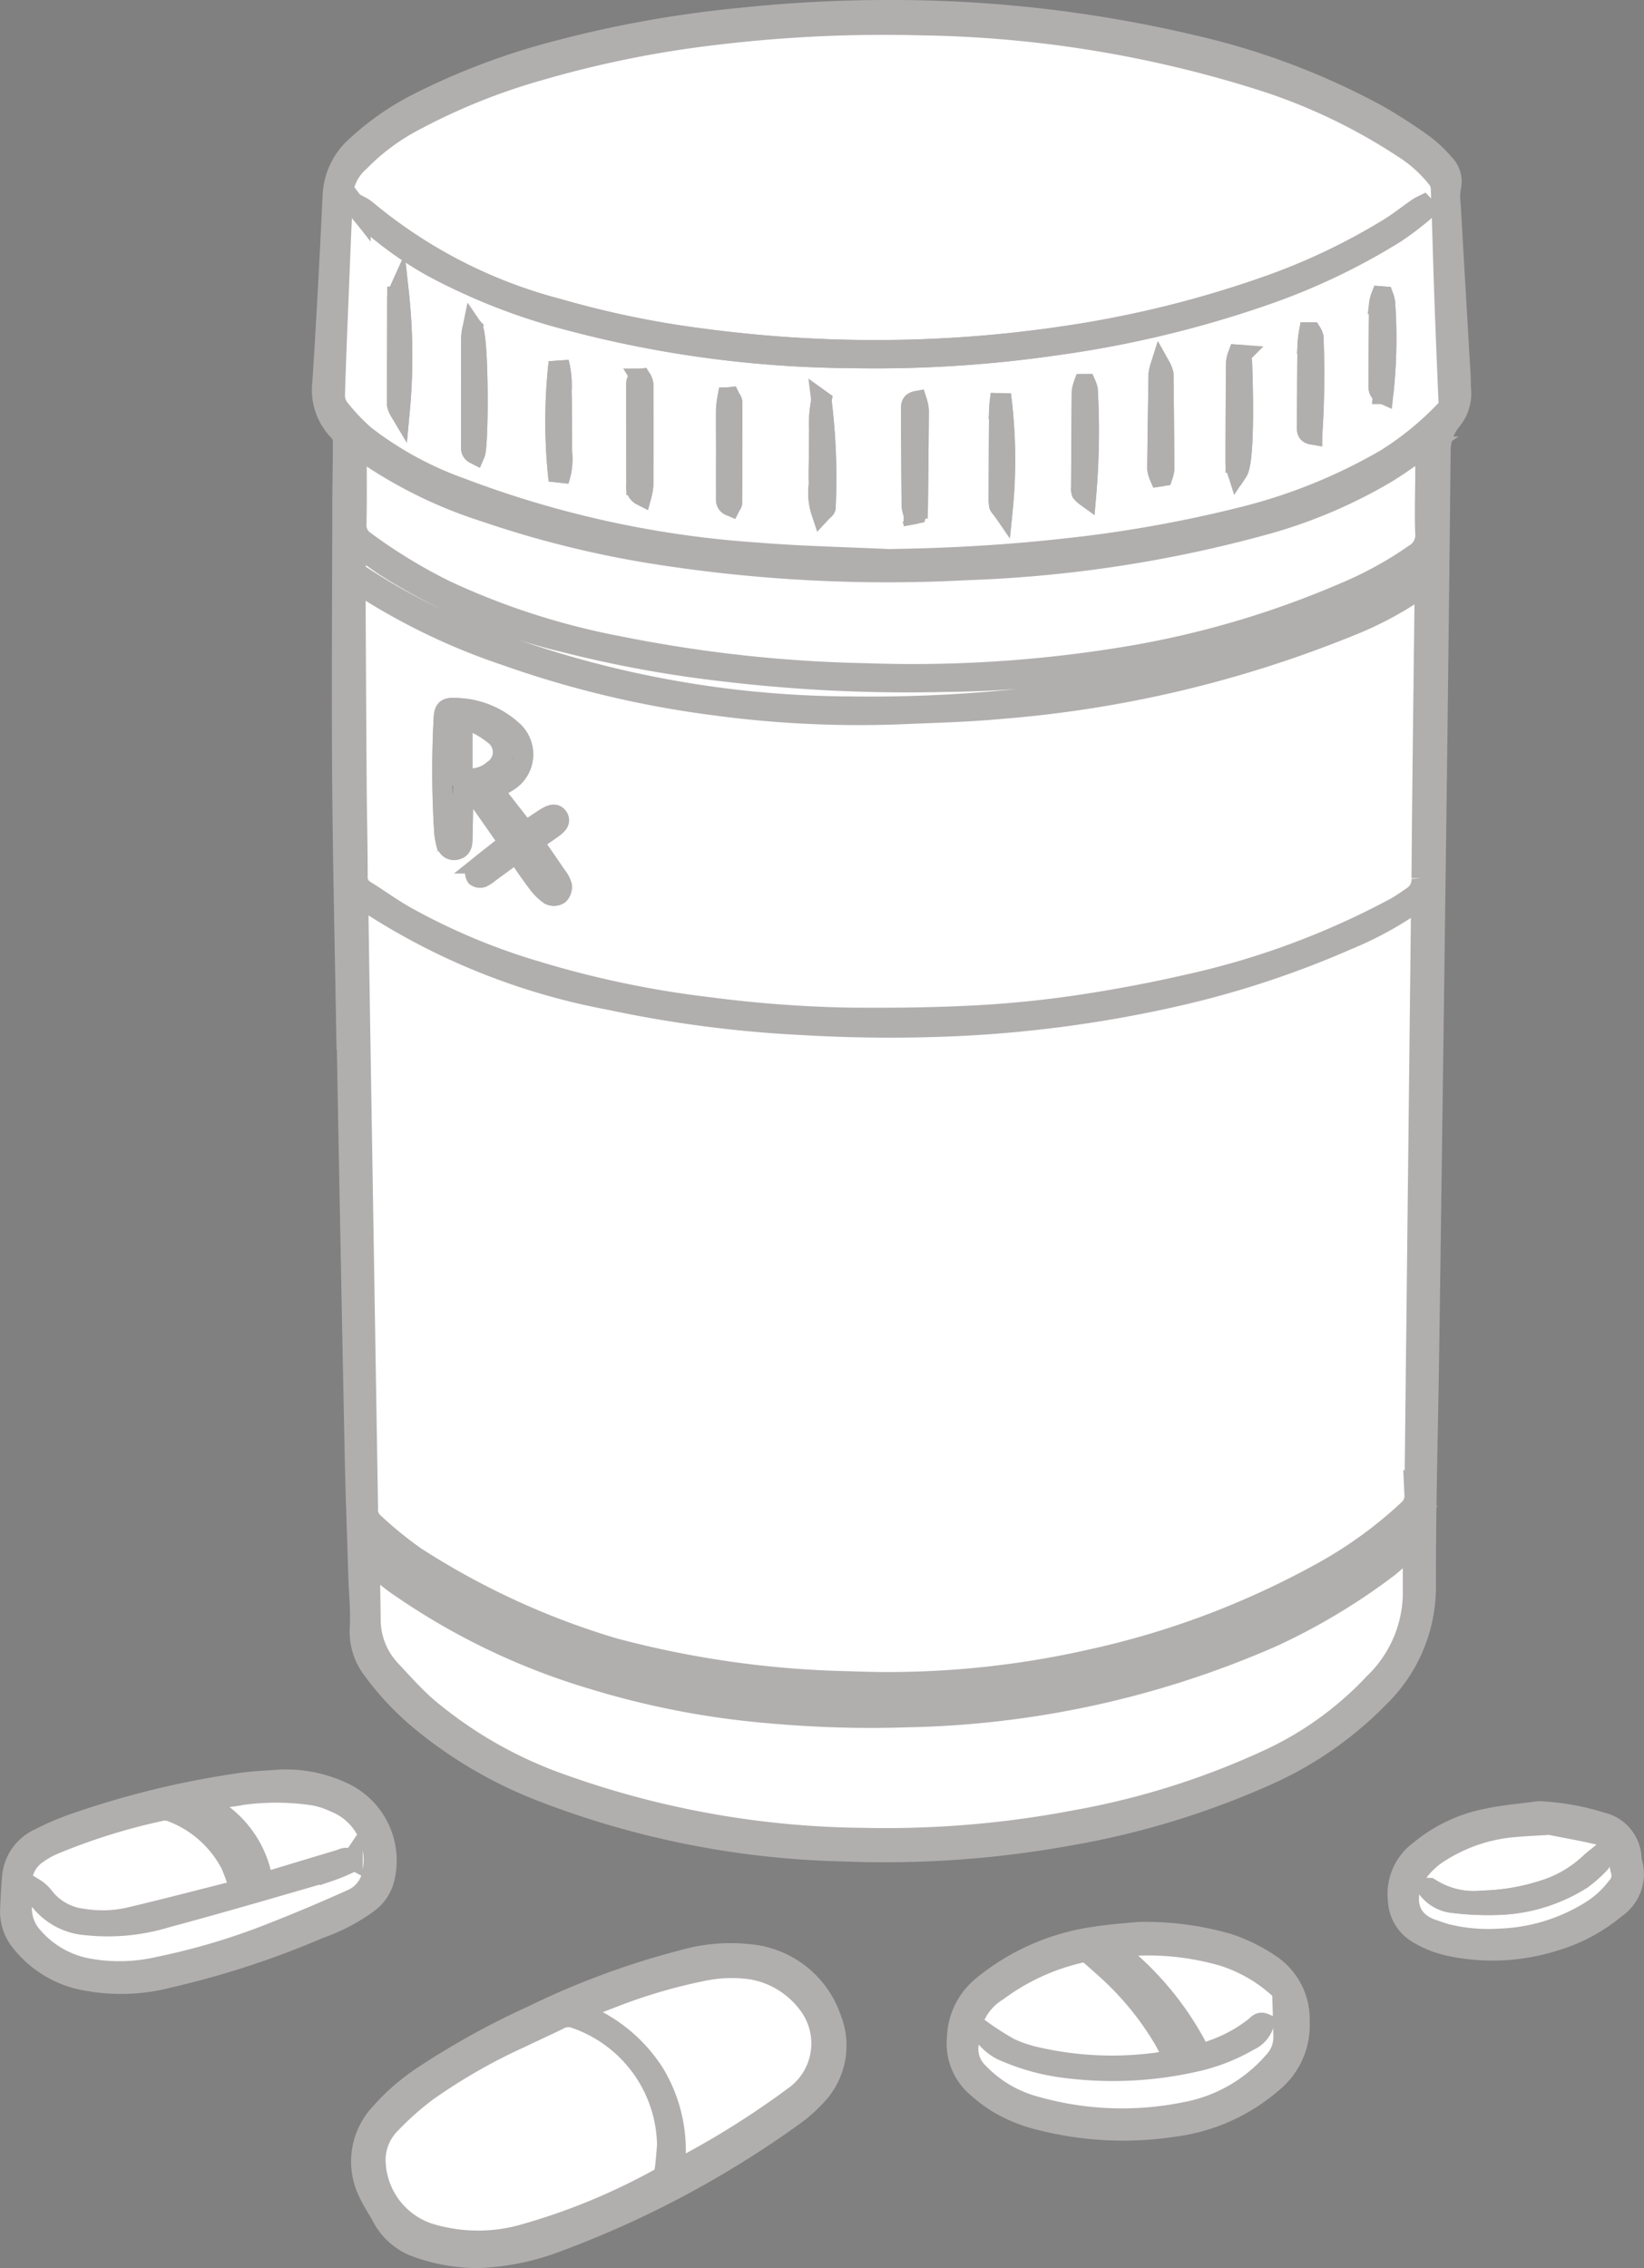 <svg xmlns="http://www.w3.org/2000/svg" width="81" height="111.753" viewBox="0 0 81 111.753">
  <rect x="0" y="0" width="81" height="111.753" fill="#808080" stroke="none"/>
  <g id="Group_3734" data-name="Group 3734" transform="translate(-49.291 -10.5)">
    <g id="Group_3729" data-name="Group 3729" transform="translate(67.093 106.731)">
      <path id="Path_8583" data-name="Path 8583" d="M98.934,266.25a8.9,8.9,0,0,1-2.914-.505,3.131,3.131,0,0,1-1.77-1.481c-.2-.389-.462-.752-.645-1.149a3.468,3.468,0,0,1,.467-3.91,10.669,10.669,0,0,1,2.323-2.007,38.343,38.343,0,0,1,5.195-2.862,39.152,39.152,0,0,1,7.454-2.764,8.57,8.57,0,0,1,3.322-.279,4.7,4.7,0,0,1,4,3.18,3.579,3.579,0,0,1-.754,3.794,7.269,7.269,0,0,1-1.155,1.013,49.213,49.213,0,0,1-11.817,6.254A12.1,12.1,0,0,1,98.934,266.25Zm9.346-5.553a6.716,6.716,0,0,0-4.511-6.244.946.946,0,0,0-.79.037c-.658.324-1.326.627-1.987.943a27.987,27.987,0,0,0-4.529,2.6,14.374,14.374,0,0,0-1.844,1.641,2.523,2.523,0,0,0-.707,1.91,3.85,3.85,0,0,0,2.583,3.441,8.177,8.177,0,0,0,4.559.11,31.33,31.33,0,0,0,6.853-2.8.569.569,0,0,0,.248-.377C108.22,261.539,108.241,261.116,108.279,260.7Zm-4.461-6.581a7.5,7.5,0,0,1,3.832,3.054,7.318,7.318,0,0,1,.982,4.73,1.9,1.9,0,0,0,.288-.087,42.709,42.709,0,0,0,5.759-3.628,3.207,3.207,0,0,0,.525-4.47,4.405,4.405,0,0,0-2.745-1.681,6.911,6.911,0,0,0-2.458.082,26.612,26.612,0,0,0-4.52,1.345C104.959,253.654,104.443,253.869,103.819,254.116Z" transform="translate(-93.209 -251.228)" stroke="#b1aeae" stroke-width="1"/>
      <path id="Path_8584" data-name="Path 8584" d="M109.334,265.462c-.038.419-.059.842-.125,1.256a.57.57,0,0,1-.248.377,31.327,31.327,0,0,1-6.853,2.8,8.177,8.177,0,0,1-4.559-.11,3.85,3.85,0,0,1-2.583-3.441,2.523,2.523,0,0,1,.707-1.91,14.372,14.372,0,0,1,1.844-1.641,27.986,27.986,0,0,1,4.529-2.6c.661-.316,1.329-.619,1.987-.943a.946.946,0,0,1,.79-.037A6.716,6.716,0,0,1,109.334,265.462Z" transform="translate(-94.264 -255.993)" fill="#fff" stroke="#b1aeae" stroke-width="1"/>
      <path id="Path_8585" data-name="Path 8585" d="M119.833,255.214c.624-.247,1.14-.462,1.664-.657a26.612,26.612,0,0,1,4.52-1.345,6.911,6.911,0,0,1,2.458-.082,4.405,4.405,0,0,1,2.745,1.681,3.207,3.207,0,0,1-.525,4.47,42.712,42.712,0,0,1-5.759,3.628,1.9,1.9,0,0,1-.288.087,7.318,7.318,0,0,0-.982-4.73A7.5,7.5,0,0,0,119.833,255.214Z" transform="translate(-109.223 -252.326)" fill="#fff" stroke="#b1aeae" stroke-width="1"/>
    </g>
    <g id="Group_3730" data-name="Group 3730" transform="translate(49.791 98.189)">
      <path id="Path_8586" data-name="Path 8586" d="M63.1,229.792a6.591,6.591,0,0,1,3.246.7,3.706,3.706,0,0,1,1.892,4.136,2.117,2.117,0,0,1-.826,1.247,9.292,9.292,0,0,1-2.373,1.24,43.515,43.515,0,0,1-7.454,2.436,9.353,9.353,0,0,1-4.411.062,5.23,5.23,0,0,1-2.821-1.8,2.365,2.365,0,0,1-.557-1.626c.026-.548.051-1.1.1-1.644a2.292,2.292,0,0,1,1.365-1.869,13.043,13.043,0,0,1,1.664-.715,43.952,43.952,0,0,1,8.2-2C61.778,229.86,62.441,229.844,63.1,229.792Zm-3.682,1.06c-.01.043-.02.086-.029.128a5.139,5.139,0,0,1,2.86,3.895c.24-.069.413-.118.585-.17,1.087-.328,2.173-.658,3.262-.982a.6.6,0,0,1,.574,0c-.049.073-.069.136-.108.154a8.29,8.29,0,0,1-1.012.422c-2.674.773-5.345,1.561-8.034,2.281a9.9,9.9,0,0,1-3.918.385,3.22,3.22,0,0,1-2.576-1.563.9.9,0,0,1-.055-.267,1.811,1.811,0,0,1,.531.491,2.835,2.835,0,0,0,1.883,1.027,5.978,5.978,0,0,0,2.3-.072c1.675-.394,3.34-.829,5.008-1.252a3.742,3.742,0,0,0,.409-.162,10.6,10.6,0,0,0-.43-1.2,5.471,5.471,0,0,0-2.941-2.6.916.916,0,0,0-.524-.028A30.207,30.207,0,0,0,51.911,233a3.946,3.946,0,0,0-.764.43,1.743,1.743,0,0,0-.785,1.548c.017.366.012.734,0,1.1a2.1,2.1,0,0,0,.576,1.5,4.724,4.724,0,0,0,2.569,1.5,8.6,8.6,0,0,0,3.6-.058,33.33,33.33,0,0,0,5.828-1.765c1.227-.481,2.44-1,3.642-1.54a1.747,1.747,0,0,0,1.081-1.426,3.059,3.059,0,0,0-1.878-3.386,4.461,4.461,0,0,0-.987-.327,12.451,12.451,0,0,0-4.1.052C60.265,230.683,59.842,230.776,59.417,230.853Zm-1.27.329a5.844,5.844,0,0,1,3.276,3.934l.472-.168a9.966,9.966,0,0,0-.22-.973,5.113,5.113,0,0,0-2.835-2.9A.63.63,0,0,0,58.147,231.182Z" transform="translate(-49.791 -229.792)" stroke="#b1aeae" stroke-width="1"/>
      <path id="Path_8587" data-name="Path 8587" d="M60.277,231.8c.425-.077.848-.169,1.276-.228a12.45,12.45,0,0,1,4.1-.052,4.461,4.461,0,0,1,.987.327,3.059,3.059,0,0,1,1.878,3.386,1.747,1.747,0,0,1-1.081,1.426c-1.2.54-2.415,1.058-3.642,1.54a33.33,33.33,0,0,1-5.828,1.765,8.6,8.6,0,0,1-3.6.058,4.724,4.724,0,0,1-2.569-1.5,2.1,2.1,0,0,1-.576-1.5c.013-.367.017-.735,0-1.1a1.743,1.743,0,0,1,.785-1.548,3.946,3.946,0,0,1,.764-.43,30.206,30.206,0,0,1,5.287-1.659.916.916,0,0,1,.524.028,5.471,5.471,0,0,1,2.941,2.6,10.6,10.6,0,0,1,.43,1.2,3.745,3.745,0,0,1-.409.162c-1.668.422-3.333.858-5.008,1.252a5.978,5.978,0,0,1-2.3.072,2.835,2.835,0,0,1-1.883-1.027,1.811,1.811,0,0,0-.531-.491.9.9,0,0,0,.055.267,3.22,3.22,0,0,0,2.576,1.563,9.9,9.9,0,0,0,3.918-.385c2.689-.72,5.36-1.508,8.034-2.281a8.287,8.287,0,0,0,1.012-.422c.039-.018.059-.081.108-.154a.6.6,0,0,0-.574,0c-1.088.325-2.175.655-3.262.982-.173.052-.346.1-.585.17a5.139,5.139,0,0,0-2.86-3.895C60.257,231.889,60.267,231.846,60.277,231.8Z" transform="translate(-50.651 -230.743)" fill="#fff" stroke="#b1aeae" stroke-width="1"/>
      <path id="Path_8588" data-name="Path 8588" d="M70.759,233.027a.63.63,0,0,1,.694-.1,5.113,5.113,0,0,1,2.835,2.9,9.969,9.969,0,0,1,.22.973l-.472.168A5.844,5.844,0,0,0,70.759,233.027Z" transform="translate(-62.403 -231.637)" fill="#fff" stroke="#b1aeae" stroke-width="1"/>
    </g>
    <g id="Group_3731" data-name="Group 3731" transform="translate(96.437 105.697)">
      <path id="Path_8589" data-name="Path 8589" d="M175.789,248.634a14.709,14.709,0,0,1,4.4.565,8.323,8.323,0,0,1,2.066,1.009,3.24,3.24,0,0,1,1.47,2.836,3.629,3.629,0,0,1-1.364,3.025,9.141,9.141,0,0,1-4.846,2.154,16.535,16.535,0,0,1-6.6-.336,7.337,7.337,0,0,1-2.216-.938,7.518,7.518,0,0,1-.867-.673,2.818,2.818,0,0,1-.978-2.445,3.4,3.4,0,0,1,1.283-2.559,11.147,11.147,0,0,1,5.466-2.4C174.469,248.735,175.348,248.681,175.789,248.634Zm1.783,6.291c-.2-.369-.348-.68-.522-.978a14.709,14.709,0,0,0-2.406-3.067c-.379-.372-.786-.717-1.182-1.072a.612.612,0,0,0-.607-.137,10.945,10.945,0,0,0-4.011,1.865,2.883,2.883,0,0,0-1.381,2.369.464.464,0,0,1-.018.108,1.6,1.6,0,0,0,.457,1.555,6.019,6.019,0,0,0,2.805,1.66,15.584,15.584,0,0,0,7.353.289,7.6,7.6,0,0,0,4.372-2.476,1.751,1.751,0,0,0,.5-1.186c0-.678-.036-1.356-.052-2.034a.662.662,0,0,0-.275-.51,7.408,7.408,0,0,0-2.663-1.5,13.3,13.3,0,0,0-4.845-.471,5.226,5.226,0,0,0-.543.1,14.867,14.867,0,0,1,4.279,5.177c.139-.031.247-.046.351-.08a7.308,7.308,0,0,0,2.328-1.214c.127-.1.241-.282.463-.189a1.324,1.324,0,0,1-.736.852,9.217,9.217,0,0,1-2.653,1.035,18.336,18.336,0,0,1-6.4.306,10.626,10.626,0,0,1-2.862-.76,2.482,2.482,0,0,1-1.1-.8.864.864,0,0,1-.084-.237,13.63,13.63,0,0,0,1.3.824,6.484,6.484,0,0,0,1.3.44,16.565,16.565,0,0,0,5.632.318C176.758,255.073,177.132,254.994,177.572,254.925Zm.946-.194a3.728,3.728,0,0,0-.134-.357c-.132-.262-.257-.528-.412-.777a15.5,15.5,0,0,0-3.569-3.936.648.648,0,0,0-.778-.085,15.815,15.815,0,0,1,4.265,5.29Z" transform="translate(-166.844 -248.634)" stroke="#b1aeae" stroke-width="1"/>
      <path id="Path_8590" data-name="Path 8590" d="M178.4,255.922c-.441.069-.815.148-1.192.184a16.564,16.564,0,0,1-5.632-.318,6.485,6.485,0,0,1-1.3-.44,13.627,13.627,0,0,1-1.3-.825.863.863,0,0,0,.084.237,2.482,2.482,0,0,0,1.1.8,10.625,10.625,0,0,0,2.862.76,18.336,18.336,0,0,0,6.4-.306,9.218,9.218,0,0,0,2.653-1.035,1.324,1.324,0,0,0,.736-.852c-.222-.093-.336.088-.463.189a7.308,7.308,0,0,1-2.328,1.214c-.1.033-.212.049-.351.08a14.867,14.867,0,0,0-4.279-5.177,5.221,5.221,0,0,1,.543-.1,13.3,13.3,0,0,1,4.845.471,7.408,7.408,0,0,1,2.663,1.5.662.662,0,0,1,.275.51c.016.678.052,1.356.052,2.034a1.751,1.751,0,0,1-.5,1.186,7.6,7.6,0,0,1-4.372,2.476,15.584,15.584,0,0,1-7.353-.289,6.019,6.019,0,0,1-2.805-1.66,1.6,1.6,0,0,1-.457-1.555.463.463,0,0,0,.018-.108,2.883,2.883,0,0,1,1.381-2.369,10.945,10.945,0,0,1,4.011-1.865.612.612,0,0,1,.607.137c.4.355.8.7,1.182,1.072a14.709,14.709,0,0,1,2.406,3.067C178.056,255.242,178.208,255.553,178.4,255.922Z" transform="translate(-167.676 -249.631)" fill="#fff" stroke="#b1aeae" stroke-width="1"/>
      <path id="Path_8591" data-name="Path 8591" d="M188.755,256.013l-.627.135a15.815,15.815,0,0,0-4.265-5.29.648.648,0,0,1,.778.085,15.5,15.5,0,0,1,3.569,3.936c.155.248.28.515.412.777A3.73,3.73,0,0,1,188.755,256.013Z" transform="translate(-177.081 -249.916)" fill="#fff" stroke="#b1aeae" stroke-width="1"/>
    </g>
    <g id="Group_3732" data-name="Group 3732" transform="translate(118.151 99.746)">
      <path id="Path_8592" data-name="Path 8592" d="M228.286,233.7a12.11,12.11,0,0,1,3.088.543,1.89,1.89,0,0,1,1.482,1.818.415.415,0,0,0,.018.108,2.049,2.049,0,0,1-.817,2.319,8.416,8.416,0,0,1-3.035,1.609,10.124,10.124,0,0,1-5.316.192,5.182,5.182,0,0,1-1.406-.595,1.984,1.984,0,0,1-.942-1.58,2.663,2.663,0,0,1,1.085-2.494,7.407,7.407,0,0,1,3.349-1.567C226.611,233.882,227.454,233.815,228.286,233.7Zm.529.659c-.681.043-1.175.061-1.667.107a8.081,8.081,0,0,0-3.718,1.231,3.935,3.935,0,0,0-1.119,1.035c-.616.917-.716,2.314.773,2.8.243.08.484.171.732.233a8.541,8.541,0,0,0,2.511.215,9.076,9.076,0,0,0,4.429-1.312,4.84,4.84,0,0,0,1.387-1.237.824.824,0,0,0,.19-.816,1.338,1.338,0,0,1-.058-.379,1.437,1.437,0,0,0-1.214-1.427C230.26,234.626,229.45,234.485,228.815,234.359Z" transform="translate(-221.334 -233.7)" stroke="#b1aeae" stroke-width="1"/>
      <path id="Path_8593" data-name="Path 8593" d="M229.649,235.355c.635.126,1.445.267,2.245.45a1.437,1.437,0,0,1,1.214,1.427,1.337,1.337,0,0,0,.058.379.824.824,0,0,1-.19.816,4.84,4.84,0,0,1-1.387,1.237,9.076,9.076,0,0,1-4.429,1.312,8.54,8.54,0,0,1-2.511-.215c-.248-.062-.489-.153-.732-.233-1.49-.487-1.39-1.885-.773-2.8a3.935,3.935,0,0,1,1.119-1.035,8.081,8.081,0,0,1,3.718-1.231C228.473,235.416,228.968,235.4,229.649,235.355Zm-6.016,3.122a1.8,1.8,0,0,0,1.2.72,14.192,14.192,0,0,0,2.243.108,8.2,8.2,0,0,0,4.159-1.264,6.258,6.258,0,0,0,.9-.8c.068-.067.063-.208.092-.316l-.1-.065c-.164.136-.336.263-.49.41a5.86,5.86,0,0,1-2.21,1.3,10.626,10.626,0,0,1-3.075.533,3.985,3.985,0,0,1-2.573-.6C223.743,238.473,223.682,238.483,223.632,238.477Z" transform="translate(-222.168 -234.695)" fill="#fff" stroke="#b1aeae" stroke-width="1"/>
      <path id="Path_8594" data-name="Path 8594" d="M225.009,240.752c.049.006.111,0,.147.022a3.985,3.985,0,0,0,2.573.6,10.625,10.625,0,0,0,3.075-.533,5.86,5.86,0,0,0,2.21-1.3c.153-.147.326-.274.49-.41l.1.065c-.029.107-.024.249-.092.316a6.255,6.255,0,0,1-.9.8,8.2,8.2,0,0,1-4.159,1.264,14.194,14.194,0,0,1-2.243-.108A1.8,1.8,0,0,1,225.009,240.752Z" transform="translate(-223.545 -236.971)" stroke="#b1aeae" stroke-width="1"/>
    </g>
    <g id="Group_3733" data-name="Group 3733" transform="translate(65.168 11)">
      <path id="Path_8595" data-name="Path 8595" d="M89.574,61.747c-.072-4.3-.175-8.59-.208-12.885-.034-4.46,0-8.921.008-13.382,0-1.083.031-2.166.026-3.249a.746.746,0,0,0-.192-.479,2.9,2.9,0,0,1-.818-2.407c.2-3.076.36-6.156.508-9.235a3.436,3.436,0,0,1,1.2-2.444A13.415,13.415,0,0,1,93.069,15.6a34.213,34.213,0,0,1,7.038-2.638,56.513,56.513,0,0,1,8.868-1.576A69.2,69.2,0,0,1,116.449,11a64.4,64.4,0,0,1,14.885,1.74,35.615,35.615,0,0,1,9.024,3.408,26.5,26.5,0,0,1,2.266,1.457,6.478,6.478,0,0,1,1.038.979,1.219,1.219,0,0,1,.317,1.168,2.833,2.833,0,0,0-.01.822q.24,4.178.486,8.355c.015.256.008.514.027.77A2.075,2.075,0,0,1,144,31.226a2.426,2.426,0,0,0-.526,1.524q-.1,9.8-.23,19.605-.158,12.253-.33,24.506c-.055,3.928-.173,7.856-.164,11.784a7.6,7.6,0,0,1-2.293,5.475,17.912,17.912,0,0,1-5.572,3.867,40.96,40.96,0,0,1-9.866,2.979,50.7,50.7,0,0,1-10.962.75,43.834,43.834,0,0,1-14.92-2.971,21.439,21.439,0,0,1-6.12-3.644,14.1,14.1,0,0,1-2.16-2.343,3.064,3.064,0,0,1-.622-2.054c.046-.84-.046-1.686-.072-2.53-.063-2.037-.14-4.073-.181-6.11q-.2-9.8-.379-19.6c0-.239,0-.477,0-.716Zm.584-7.072c0,.22,0,.4,0,.58q.054,3.579.11,7.158.182,11.2.366,22.408a.712.712,0,0,0,.007.219,1,1,0,0,0,.2.421A19.626,19.626,0,0,0,92.962,87.2a37.884,37.884,0,0,0,9.808,4.512A48.734,48.734,0,0,0,114.4,93.345a45.18,45.18,0,0,0,11.857-1.081,42.049,42.049,0,0,0,11.188-4.183,21.217,21.217,0,0,0,4.458-3.2.9.9,0,0,0,.3-.713q.039-4.488.1-8.975.111-9.856.22-19.713c0-.211,0-.422,0-.709a16.993,16.993,0,0,1-3.615,2.026,46.865,46.865,0,0,1-9.034,2.917,61.52,61.52,0,0,1-10.241,1.34,73.331,73.331,0,0,1-7.54-.051,59.555,59.555,0,0,1-9.589-1.25A32.7,32.7,0,0,1,90.158,54.675Zm26.109-16.623c2.869-.036,5.724-.195,8.574-.506a63.969,63.969,0,0,0,8.871-1.566,27.075,27.075,0,0,0,7.062-2.852,15.11,15.11,0,0,0,2.852-2.319c.176-.172.367-.352.3-.666a4.875,4.875,0,0,1-.093-.87q-.1-2.448-.189-4.9c-.053-1.54-.092-3.081-.149-4.621a.837.837,0,0,0-.161-.438,6.563,6.563,0,0,0-1.662-1.51,28.3,28.3,0,0,0-6.921-3.322,58.224,58.224,0,0,0-16.821-2.746,69.151,69.151,0,0,0-10.056.458,52.887,52.887,0,0,0-8.83,1.777,30.827,30.827,0,0,0-6.156,2.488,10.636,10.636,0,0,0-2.68,2,2.391,2.391,0,0,0-.791,1.407c-.108,1.684-.161,3.373-.231,5.059-.069,1.669-.139,3.337-.187,5.007a1.061,1.061,0,0,0,.193.658,10.046,10.046,0,0,0,1.276,1.354,17.126,17.126,0,0,0,4.76,2.6,50.458,50.458,0,0,0,14.556,3.179C111.937,37.906,114.1,37.948,116.267,38.052ZM142.7,39.334a17,17,0,0,1-3.721,2.028,57.724,57.724,0,0,1-17.16,4.062c-1.642.154-3.3.192-4.946.263a53.193,53.193,0,0,1-9.223-.447A49.9,49.9,0,0,1,97.4,42.789a31.458,31.458,0,0,1-6.511-3.046c-.259-.165-.514-.336-.848-.556-.011.29-.026.5-.025.714q.024,4.735.054,9.47c.01,1.431.044,2.863.049,4.294a.758.758,0,0,0,.385.723c.639.4,1.247.842,1.9,1.217a31.619,31.619,0,0,0,6.468,2.733,48.956,48.956,0,0,0,8.541,1.791,61.725,61.725,0,0,0,7.02.52c2.036.017,4.075-.006,6.107-.111,1.7-.088,3.4-.259,5.087-.509,1.847-.274,3.687-.621,5.506-1.041A39.5,39.5,0,0,0,141.2,55.248c.3-.166.591-.369.879-.563a1,1,0,0,0,.466-.914c.035-4.588.1-9.176.151-13.764C142.7,39.828,142.7,39.649,142.7,39.334Zm-.578,47.253a13.914,13.914,0,0,1-1.175,1.107,30.6,30.6,0,0,1-5.791,3.476,46.975,46.975,0,0,1-17.931,3.937,55,55,0,0,1-6.71-.189,41.4,41.4,0,0,1-8.838-1.694,33.346,33.346,0,0,1-9.706-4.708c-.409-.3-.79-.63-1.2-.96a.6.6,0,0,0-.049.159c.013.862.036,1.725.042,2.587a3.647,3.647,0,0,0,1.033,2.536c.562.6,1.114,1.223,1.732,1.765a21.144,21.144,0,0,0,6.7,3.824,45.25,45.25,0,0,0,14.819,2.633,49.811,49.811,0,0,0,10.454-.874,38.89,38.89,0,0,0,9.413-2.951,16.769,16.769,0,0,0,5.288-3.791,6.227,6.227,0,0,0,1.921-4.316C142.114,88.276,142.118,87.423,142.118,86.587Zm.613-54.078c-.715.483-1.344.958-2.019,1.354a24.755,24.755,0,0,1-5.7,2.428,63.412,63.412,0,0,1-14.856,2.289,73.42,73.42,0,0,1-15.685-.842,49.921,49.921,0,0,1-8.038-2.016,22.484,22.484,0,0,1-6.092-3.005,1.258,1.258,0,0,0-.267-.1c0,1.266.018,2.473-.01,3.679a.944.944,0,0,0,.43.873A26.142,26.142,0,0,0,94.481,39.6a36.143,36.143,0,0,0,8.56,2.748,68.212,68.212,0,0,0,12.177,1.327,64.39,64.39,0,0,0,12.988-.858,46.08,46.08,0,0,0,10.514-3.108,18.465,18.465,0,0,0,3.466-1.9,1.087,1.087,0,0,0,.548-1.031c-.047-.989-.007-1.981,0-2.972C142.731,33.389,142.73,32.97,142.73,32.509ZM90.116,37.424c-.02.033-.051.062-.052.092-.01.275,0,.552-.027.825a.565.565,0,0,0,.322.575,30.457,30.457,0,0,0,4.6,2.473,51.013,51.013,0,0,0,19.5,3.932,70.3,70.3,0,0,0,12.495-.95,54.6,54.6,0,0,0,11.265-3.1,21.581,21.581,0,0,0,3.924-1.971,1.177,1.177,0,0,0,.522-1.431c-.15.1-.265.181-.385.253a26.92,26.92,0,0,1-2.353,1.413c-1.238.592-2.507,1.133-3.8,1.6a53.419,53.419,0,0,1-17.106,2.96,76.3,76.3,0,0,1-10.769-.507,58.753,58.753,0,0,1-7.945-1.449A28.839,28.839,0,0,1,91.486,38.4C91.019,38.093,90.573,37.751,90.116,37.424Zm.589,48.545a1.139,1.139,0,0,0,.31,1.182c.4.352.8.707,1.221,1.024a29.215,29.215,0,0,0,5.749,3.213,40,40,0,0,0,13.632,3.188,54.061,54.061,0,0,0,7.151.027,51.158,51.158,0,0,0,9.014-1.346A35.476,35.476,0,0,0,139.9,87.949a7.95,7.95,0,0,0,2.085-1.933c.234-.342.261-.357.1-.819a20.643,20.643,0,0,1-4.305,3.131A43.678,43.678,0,0,1,119.9,93.665a45.355,45.355,0,0,1-6.985.041,65.1,65.1,0,0,1-7.367-.883,31.553,31.553,0,0,1-7.764-2.532A25.571,25.571,0,0,1,90.706,85.969Z" transform="translate(-88.378 -11)" stroke="#b1aeae" stroke-width="1"/>
      <path id="Path_8596" data-name="Path 8596" d="M92.842,120.6a32.7,32.7,0,0,0,12.341,5.076,59.554,59.554,0,0,0,9.589,1.25,73.335,73.335,0,0,0,7.54.051,61.521,61.521,0,0,0,10.241-1.34,46.865,46.865,0,0,0,9.034-2.917,16.993,16.993,0,0,0,3.615-2.026c0,.288,0,.5,0,.709q-.109,9.856-.22,19.713-.05,4.487-.1,8.975a.9.9,0,0,1-.3.713,21.217,21.217,0,0,1-4.458,3.2,42.048,42.048,0,0,1-11.187,4.183,45.18,45.18,0,0,1-11.857,1.081,48.735,48.735,0,0,1-11.629-1.633,37.885,37.885,0,0,1-9.808-4.512,19.624,19.624,0,0,1-2.124-1.739,1,1,0,0,1-.2-.421.712.712,0,0,1-.007-.219q-.184-11.2-.366-22.408-.059-3.579-.11-7.158C92.839,121,92.842,120.818,92.842,120.6Z" transform="translate(-91.062 -76.923)" fill="#fff" stroke="#b1aeae" stroke-width="1"/>
      <path id="Path_8597" data-name="Path 8597" d="M117.2,39.125c-2.163-.1-4.33-.146-6.486-.322a50.458,50.458,0,0,1-14.556-3.179,17.126,17.126,0,0,1-4.76-2.6,10.046,10.046,0,0,1-1.276-1.354,1.061,1.061,0,0,1-.193-.658c.048-1.669.119-3.338.187-5.007.07-1.687.123-3.375.231-5.059a2.391,2.391,0,0,1,.791-1.407,10.636,10.636,0,0,1,2.68-2,30.826,30.826,0,0,1,6.156-2.488,52.887,52.887,0,0,1,8.83-1.777,69.151,69.151,0,0,1,10.056-.458,58.224,58.224,0,0,1,16.821,2.746,28.294,28.294,0,0,1,6.921,3.322,6.563,6.563,0,0,1,1.662,1.51.837.837,0,0,1,.161.438c.057,1.54.1,3.081.149,4.621q.085,2.449.189,4.9a4.877,4.877,0,0,0,.093.87c.071.314-.12.494-.3.666A15.11,15.11,0,0,1,141.7,34.2a27.075,27.075,0,0,1-7.062,2.852,63.97,63.97,0,0,1-8.871,1.566C122.921,38.93,120.066,39.089,117.2,39.125Zm-26.039-17.4c.013.159-.009.261.032.313a3.391,3.391,0,0,0,.441.487,17.769,17.769,0,0,0,3.092,2.191,30.265,30.265,0,0,0,5.947,2.42,55.567,55.567,0,0,0,14.661,2.078,61.935,61.935,0,0,0,10.15-.635,53.51,53.51,0,0,0,10.3-2.477,31.914,31.914,0,0,0,6.391-3.048,15.37,15.37,0,0,0,1.317-.989c.1-.082.239-.2.065-.383a2.853,2.853,0,0,0-.276.152c-.465.326-.911.683-1.394.98a31.363,31.363,0,0,1-5.789,2.783,53.125,53.125,0,0,1-10.331,2.562,63.061,63.061,0,0,1-7.065.636,64.285,64.285,0,0,1-10.652-.531,46.9,46.9,0,0,1-7.1-1.466A24.325,24.325,0,0,1,91.441,21.9,2.52,2.52,0,0,0,91.158,21.722Zm5.56,6.011a3.82,3.82,0,0,0-.071.507c-.008.77,0,1.539,0,2.309,0,.953,0,1.906,0,2.859,0,.184-.057.4.179.522C97.016,33.5,97.02,28.173,96.718,27.733Zm37.684,7.08c.272-.409.317-2.73.22-5.357a2.849,2.849,0,0,0-.068-.393l-.126-.009a1.673,1.673,0,0,0-.093.378q-.022,2.467-.024,4.934A2.189,2.189,0,0,0,134.4,34.813ZM105.034,35.98a2.91,2.91,0,0,0,.086-.477q.011-2.5,0-5.009a.793.793,0,0,0-.1-.262c-.257.032-.236.2-.237.339,0,1.633,0,3.266.006,4.9A.465.465,0,0,0,105.034,35.98Zm13.417.921.144-.028a1.2,1.2,0,0,0,.056-.249q.029-2.419.046-4.838a2.165,2.165,0,0,0-.094-.449c-.291.053-.278.232-.277.39q.009,2.392.028,4.784A1.706,1.706,0,0,0,118.451,36.9Zm4.292-5.889a6.792,6.792,0,0,0-.078.709c-.014,1.372-.018,2.745-.024,4.118a4.749,4.749,0,0,0,.015.6c.01.081.1.152.171.256A24.925,24.925,0,0,0,122.743,31.013Zm4.187-.512-.1,0a1.713,1.713,0,0,0-.094.385c-.016,1.576-.023,3.152-.032,4.727a.448.448,0,0,0,.021.216,1.125,1.125,0,0,0,.212.2,36.781,36.781,0,0,0,.084-5.246A1.31,1.31,0,0,0,126.93,30.5ZM100.96,35.241a3.209,3.209,0,0,0,.149-1.483c.021-.475,0-.951,0-1.427,0-.494,0-.989-.015-1.482a4.58,4.58,0,0,0-.133-1.422A26.022,26.022,0,0,0,100.96,35.241Zm8.465,1.262c.041-.084.071-.116.071-.148q.01-2.478.01-4.955c0-.084-.077-.167-.118-.251l-.108.012a4.845,4.845,0,0,0-.071.568c-.008.642,0,1.285,0,1.928,0,.789,0,1.578,0,2.368C109.212,36.191,109.163,36.392,109.425,36.5Zm4.479-5.2a5.54,5.54,0,0,0-.107,1.425c-.016.44-.011.88-.014,1.32,0,.458-.022.918,0,1.375a3.006,3.006,0,0,0,.122,1.384c.092-.1.181-.152.2-.221A30.72,30.72,0,0,0,113.9,31.3Zm16.656,3.745.157-.024a1.645,1.645,0,0,0,.075-.353q-.013-2.335-.043-4.669a1.472,1.472,0,0,0-.145-.369,2.336,2.336,0,0,0-.085.368c-.025,1.556-.05,3.112-.065,4.668A1.417,1.417,0,0,0,130.56,35.048Zm7.521-2.071a44.02,44.02,0,0,0,.058-4.8.854.854,0,0,0-.1-.226l-.112,0a5.034,5.034,0,0,0-.068.559c-.013.862-.016,1.724-.022,2.587,0,.5-.009.991-.008,1.486C137.832,32.746,137.8,32.93,138.081,32.978Zm3.5-1.994a25.079,25.079,0,0,0,.087-4.511,1.488,1.488,0,0,0-.075-.286l-.116-.009a1.58,1.58,0,0,0-.094.367q-.025,1.976-.03,3.952C141.355,30.669,141.326,30.867,141.583,30.983ZM93.074,25.962a.858.858,0,0,0-.067.229Q93,28.854,93,31.517a1.061,1.061,0,0,0,.122.3A29.014,29.014,0,0,0,93.074,25.962Z" transform="translate(-89.308 -12.073)" fill="#fff" stroke="#b1aeae" stroke-width="1"/>
      <path id="Path_8598" data-name="Path 8598" d="M145.169,81.88c0,.315,0,.494,0,.673-.054,4.588-.116,9.176-.151,13.764a1,1,0,0,1-.466.914c-.288.194-.574.4-.879.563a39.5,39.5,0,0,1-10.068,3.739c-1.819.42-3.659.767-5.506,1.041-1.684.25-3.387.42-5.087.509-2.032.106-4.071.128-6.107.111a61.724,61.724,0,0,1-7.02-.52,48.956,48.956,0,0,1-8.541-1.791,31.619,31.619,0,0,1-6.468-2.733c-.65-.375-1.259-.821-1.9-1.217a.758.758,0,0,1-.385-.723c0-1.431-.038-2.863-.049-4.294q-.033-4.735-.054-9.47c0-.212.014-.424.025-.714.334.219.59.39.848.556a31.458,31.458,0,0,0,6.511,3.046,49.9,49.9,0,0,0,10.245,2.452,53.192,53.192,0,0,0,9.223.447c1.65-.071,3.3-.109,4.946-.263a57.724,57.724,0,0,0,17.16-4.062A17,17,0,0,0,145.169,81.88ZM99.252,91.963a7.989,7.989,0,0,0,.779-.437,1.56,1.56,0,0,0,.27-2.4,4.253,4.253,0,0,0-2.991-1.191c-.355-.01-.439.1-.468.459A48.251,48.251,0,0,0,96.863,94a3.047,3.047,0,0,0,.072.489c.061.3.225.454.463.426.281-.034.348-.24.354-.475.016-.587.024-1.174.034-1.761,0-.2,0-.391,0-.6h.543l1.74,2.489c-.464.363-.884.687-1.3,1.019a1.577,1.577,0,0,0-.347.348.308.308,0,0,0,.019.293.318.318,0,0,0,.287.041,1.75,1.75,0,0,0,.363-.242c.428-.312.855-.625,1.323-.968.37.526.7,1.026,1.067,1.506a2.544,2.544,0,0,0,.583.569.471.471,0,0,0,.441-.024.518.518,0,0,0,.143-.426,1.355,1.355,0,0,0-.256-.477c-.378-.557-.763-1.11-1.133-1.648.029-.054.034-.076.047-.085.285-.2.572-.4.856-.6.327-.229.409-.386.3-.558s-.288-.167-.626.05c-.32.206-.634.42-.98.65Z" transform="translate(-90.851 -53.546)" fill="#fff" stroke="#b1aeae" stroke-width="1"/>
      <path id="Path_8599" data-name="Path 8599" d="M145.646,200.678c0,.836,0,1.689,0,2.541a6.227,6.227,0,0,1-1.921,4.316,16.769,16.769,0,0,1-5.288,3.791,38.889,38.889,0,0,1-9.413,2.951,49.811,49.811,0,0,1-10.454.874,45.249,45.249,0,0,1-14.819-2.633,21.144,21.144,0,0,1-6.7-3.824c-.618-.543-1.17-1.162-1.732-1.765a3.648,3.648,0,0,1-1.033-2.536c-.006-.863-.029-1.725-.042-2.587a.6.6,0,0,1,.049-.159c.411.33.792.664,1.2.96a33.346,33.346,0,0,0,9.706,4.708,41.4,41.4,0,0,0,8.838,1.694,55,55,0,0,0,6.71.189,46.975,46.975,0,0,0,17.931-3.937,30.6,30.6,0,0,0,5.791-3.476A13.915,13.915,0,0,0,145.646,200.678Z" transform="translate(-91.907 -125.091)" fill="#fff" stroke="#b1aeae" stroke-width="1"/>
      <path id="Path_8600" data-name="Path 8600" d="M145.271,64.975c0,.461,0,.879,0,1.3,0,.991-.044,1.983,0,2.972a1.087,1.087,0,0,1-.548,1.031,18.465,18.465,0,0,1-3.466,1.9,46.08,46.08,0,0,1-10.514,3.108,64.39,64.39,0,0,1-12.988.858,68.212,68.212,0,0,1-12.177-1.327,36.144,36.144,0,0,1-8.56-2.748,26.141,26.141,0,0,1-3.989-2.428.944.944,0,0,1-.43-.873c.028-1.206.01-2.413.01-3.679a1.259,1.259,0,0,1,.267.1,22.484,22.484,0,0,0,6.092,3.005,49.92,49.92,0,0,0,8.038,2.016,73.42,73.42,0,0,0,15.685.842,63.412,63.412,0,0,0,14.856-2.289,24.755,24.755,0,0,0,5.7-2.428C143.927,65.933,144.556,65.458,145.271,64.975Z" transform="translate(-90.919 -43.466)" fill="#fff" stroke="#b1aeae" stroke-width="1"/>
      <path id="Path_8601" data-name="Path 8601" d="M92.615,77.309c.457.327.9.669,1.37.98a28.839,28.839,0,0,0,8.819,3.734,58.754,58.754,0,0,0,7.945,1.449,76.3,76.3,0,0,0,10.769.507,53.419,53.419,0,0,0,17.106-2.96c1.29-.468,2.559-1.009,3.8-1.6A26.92,26.92,0,0,0,144.773,78c.12-.073.235-.154.385-.253a1.177,1.177,0,0,1-.522,1.431,21.581,21.581,0,0,1-3.924,1.971,54.6,54.6,0,0,1-11.265,3.1,70.3,70.3,0,0,1-12.495.95,51.013,51.013,0,0,1-19.5-3.932,30.457,30.457,0,0,1-4.6-2.473.565.565,0,0,1-.322-.575c.026-.273.017-.55.027-.825C92.564,77.371,92.6,77.342,92.615,77.309Z" transform="translate(-90.877 -50.885)" fill="#fff" stroke="#b1aeae" stroke-width="1"/>
      <path id="Path_8602" data-name="Path 8602" d="M94.157,197.963a25.571,25.571,0,0,0,7.082,4.322A31.552,31.552,0,0,0,109,204.817a65.1,65.1,0,0,0,7.367.883,45.357,45.357,0,0,0,6.985-.041,43.678,43.678,0,0,0,17.878-5.337,20.643,20.643,0,0,0,4.305-3.131c.158.461.131.477-.1.819a7.95,7.95,0,0,1-2.085,1.933,35.476,35.476,0,0,1-12.114,5.307,51.16,51.16,0,0,1-9.014,1.346,54.064,54.064,0,0,1-7.151-.027,40,40,0,0,1-13.631-3.188,29.216,29.216,0,0,1-5.749-3.213c-.426-.317-.824-.672-1.221-1.024A1.139,1.139,0,0,1,94.157,197.963Z" transform="translate(-91.83 -122.994)" fill="#fff" stroke="#b1aeae" stroke-width="1"/>
      <path id="Path_8603" data-name="Path 8603" d="M93.02,35.146a2.52,2.52,0,0,1,.284.178,24.325,24.325,0,0,0,9.507,4.894,46.9,46.9,0,0,0,7.1,1.466,64.285,64.285,0,0,0,10.652.531,63.062,63.062,0,0,0,7.065-.636,53.126,53.126,0,0,0,10.331-2.562,31.364,31.364,0,0,0,5.789-2.783c.483-.3.929-.654,1.394-.98a2.857,2.857,0,0,1,.276-.152c.174.187.039.3-.065.383a15.374,15.374,0,0,1-1.317.989,31.914,31.914,0,0,1-6.391,3.048A53.51,53.51,0,0,1,127.343,42a61.934,61.934,0,0,1-10.15.635,55.567,55.567,0,0,1-14.661-2.078,30.266,30.266,0,0,1-5.947-2.42,17.77,17.77,0,0,1-3.092-2.191,3.391,3.391,0,0,1-.441-.487C93.011,35.407,93.033,35.305,93.02,35.146Z" transform="translate(-91.17 -25.498)" stroke="#b1aeae" stroke-width="1"/>
      <path id="Path_8604" data-name="Path 8604" d="M106.859,50.3c.3.44.3,5.766.109,6.2-.235-.118-.177-.338-.179-.522-.006-.953,0-1.906,0-2.859,0-.77,0-1.54,0-2.309A3.82,3.82,0,0,1,106.859,50.3Z" transform="translate(-99.45 -34.637)" stroke="#b1aeae" stroke-width="1"/>
      <path id="Path_8605" data-name="Path 8605" d="M201.4,59.37a2.19,2.19,0,0,1-.09-.446q0-2.467.024-4.934a1.673,1.673,0,0,1,.093-.378l.126.009a2.849,2.849,0,0,1,.068.393C201.718,56.64,201.673,58.961,201.4,59.37Z" transform="translate(-156.307 -36.631)" stroke="#b1aeae" stroke-width="1"/>
      <path id="Path_8606" data-name="Path 8606" d="M127.466,62.315a.465.465,0,0,1-.243-.51c-.008-1.633-.007-3.266-.006-4.9,0-.141-.02-.307.237-.339a.793.793,0,0,1,.1.262q.007,2.5,0,5.009A2.911,2.911,0,0,1,127.466,62.315Z" transform="translate(-111.739 -38.408)" stroke="#b1aeae" stroke-width="1"/>
      <path id="Path_8607" data-name="Path 8607" d="M161.322,64.906a1.7,1.7,0,0,1-.1-.39q-.023-2.392-.028-4.784c0-.159-.013-.338.277-.39a2.165,2.165,0,0,1,.094.449q-.014,2.419-.046,4.838a1.2,1.2,0,0,1-.056.249Z" transform="translate(-132.179 -40.078)" stroke="#b1aeae" stroke-width="1"/>
      <path id="Path_8608" data-name="Path 8608" d="M172.123,58.526a24.925,24.925,0,0,1,.084,5.686c-.073-.1-.161-.175-.171-.256a4.748,4.748,0,0,1-.015-.6c.006-1.372.01-2.745.024-4.118A6.792,6.792,0,0,1,172.123,58.526Z" transform="translate(-138.688 -39.587)" stroke="#b1aeae" stroke-width="1"/>
      <path id="Path_8609" data-name="Path 8609" d="M182.44,57.236a1.311,1.311,0,0,1,.089.283,36.785,36.785,0,0,1-.084,5.246,1.123,1.123,0,0,1-.212-.2.448.448,0,0,1-.021-.216c.009-1.576.016-3.152.032-4.727a1.715,1.715,0,0,1,.094-.385Z" transform="translate(-144.818 -38.809)" stroke="#b1aeae" stroke-width="1"/>
      <path id="Path_8610" data-name="Path 8610" d="M117.373,60.362a26.022,26.022,0,0,1,0-5.814,4.58,4.58,0,0,1,.133,1.422c.018.493.012.988.015,1.482,0,.475.023.952,0,1.427A3.209,3.209,0,0,1,117.373,60.362Z" transform="translate(-105.72 -37.194)" stroke="#b1aeae" stroke-width="1"/>
      <path id="Path_8611" data-name="Path 8611" d="M138.525,64.223c-.262-.111-.213-.312-.214-.479-.006-.789,0-1.579,0-2.368,0-.642-.006-1.285,0-1.928a4.844,4.844,0,0,1,.071-.568l.108-.012c.041.084.118.167.118.251q0,2.478-.01,4.955C138.6,64.107,138.567,64.139,138.525,64.223Z" transform="translate(-118.409 -39.793)" stroke="#b1aeae" stroke-width="1"/>
      <path id="Path_8612" data-name="Path 8612" d="M149.882,59.255a30.719,30.719,0,0,1,.2,5.283c-.017.069-.105.121-.2.221a3.006,3.006,0,0,1-.122-1.384c-.021-.457,0-.917,0-1.375,0-.44,0-.881.014-1.32A5.54,5.54,0,0,1,149.882,59.255Z" transform="translate(-125.286 -40.025)" stroke="#b1aeae" stroke-width="1"/>
      <path id="Path_8613" data-name="Path 8613" d="M191.737,60.48a1.417,1.417,0,0,1-.105-.379c.015-1.556.039-3.112.065-4.668a2.335,2.335,0,0,1,.085-.368,1.472,1.472,0,0,1,.145.369q.03,2.334.043,4.669a1.644,1.644,0,0,1-.075.353Z" transform="translate(-150.485 -37.505)" stroke="#b1aeae" stroke-width="1"/>
      <path id="Path_8614" data-name="Path 8614" d="M210.393,55.875c-.279-.048-.249-.231-.249-.387,0-.5,0-.991.008-1.486.006-.862.009-1.725.022-2.587a5.034,5.034,0,0,1,.068-.559l.112,0a.854.854,0,0,1,.1.226A44.016,44.016,0,0,1,210.393,55.875Z" transform="translate(-161.62 -34.971)" stroke="#b1aeae" stroke-width="1"/>
      <path id="Path_8615" data-name="Path 8615" d="M219.213,51.2c-.257-.116-.228-.314-.228-.487q.007-1.976.03-3.952a1.581,1.581,0,0,1,.094-.367l.116.009a1.486,1.486,0,0,1,.075.286A25.076,25.076,0,0,1,219.213,51.2Z" transform="translate(-166.937 -32.289)" stroke="#b1aeae" stroke-width="1"/>
      <path id="Path_8616" data-name="Path 8616" d="M97.713,45.853a29.014,29.014,0,0,1,.047,5.858,1.061,1.061,0,0,1-.122-.3q0-2.662.008-5.326A.859.859,0,0,1,97.713,45.853Z" transform="translate(-93.947 -31.964)" stroke="#b1aeae" stroke-width="1"/>
      <path id="Path_8617" data-name="Path 8617" d="M105.705,101.324l1.606,2.055c.346-.23.66-.444.98-.65.338-.216.51-.226.626-.05s.031.329-.3.558c-.285.2-.571.4-.856.6-.013.009-.018.031-.047.085.371.538.756,1.09,1.133,1.648a1.355,1.355,0,0,1,.256.477.519.519,0,0,1-.143.426.471.471,0,0,1-.441.024,2.544,2.544,0,0,1-.583-.569c-.362-.479-.7-.98-1.067-1.506-.469.343-.9.656-1.323.968a1.75,1.75,0,0,1-.363.242.318.318,0,0,1-.287-.041.308.308,0,0,1-.019-.292,1.577,1.577,0,0,1,.347-.348c.414-.332.833-.656,1.3-1.019l-1.74-2.489h-.543c0,.214,0,.41,0,.6-.01.587-.018,1.174-.034,1.761-.006.235-.074.442-.354.475-.239.029-.4-.122-.463-.426a3.047,3.047,0,0,1-.072-.489,48.251,48.251,0,0,1-.021-5.61c.029-.355.112-.47.468-.459a4.253,4.253,0,0,1,2.991,1.191,1.56,1.56,0,0,1-.27,2.4A7.989,7.989,0,0,1,105.705,101.324Zm-1.491-.607a1.691,1.691,0,0,0,1.515-.37,1.058,1.058,0,0,0,.052-1.736,4.65,4.65,0,0,0-.922-.577,2.649,2.649,0,0,0-.645-.14Z" transform="translate(-97.304 -62.907)" stroke="#b1aeae" stroke-width="1"/>
      <path id="Path_8618" data-name="Path 8618" d="M105.718,101.621V98.8a2.648,2.648,0,0,1,.645.14,4.651,4.651,0,0,1,.922.577,1.058,1.058,0,0,1-.052,1.736A1.691,1.691,0,0,1,105.718,101.621Z" transform="translate(-98.808 -63.81)" fill="#fff" stroke="#b1aeae" stroke-width="1"/>
    </g>
  </g>
</svg>
